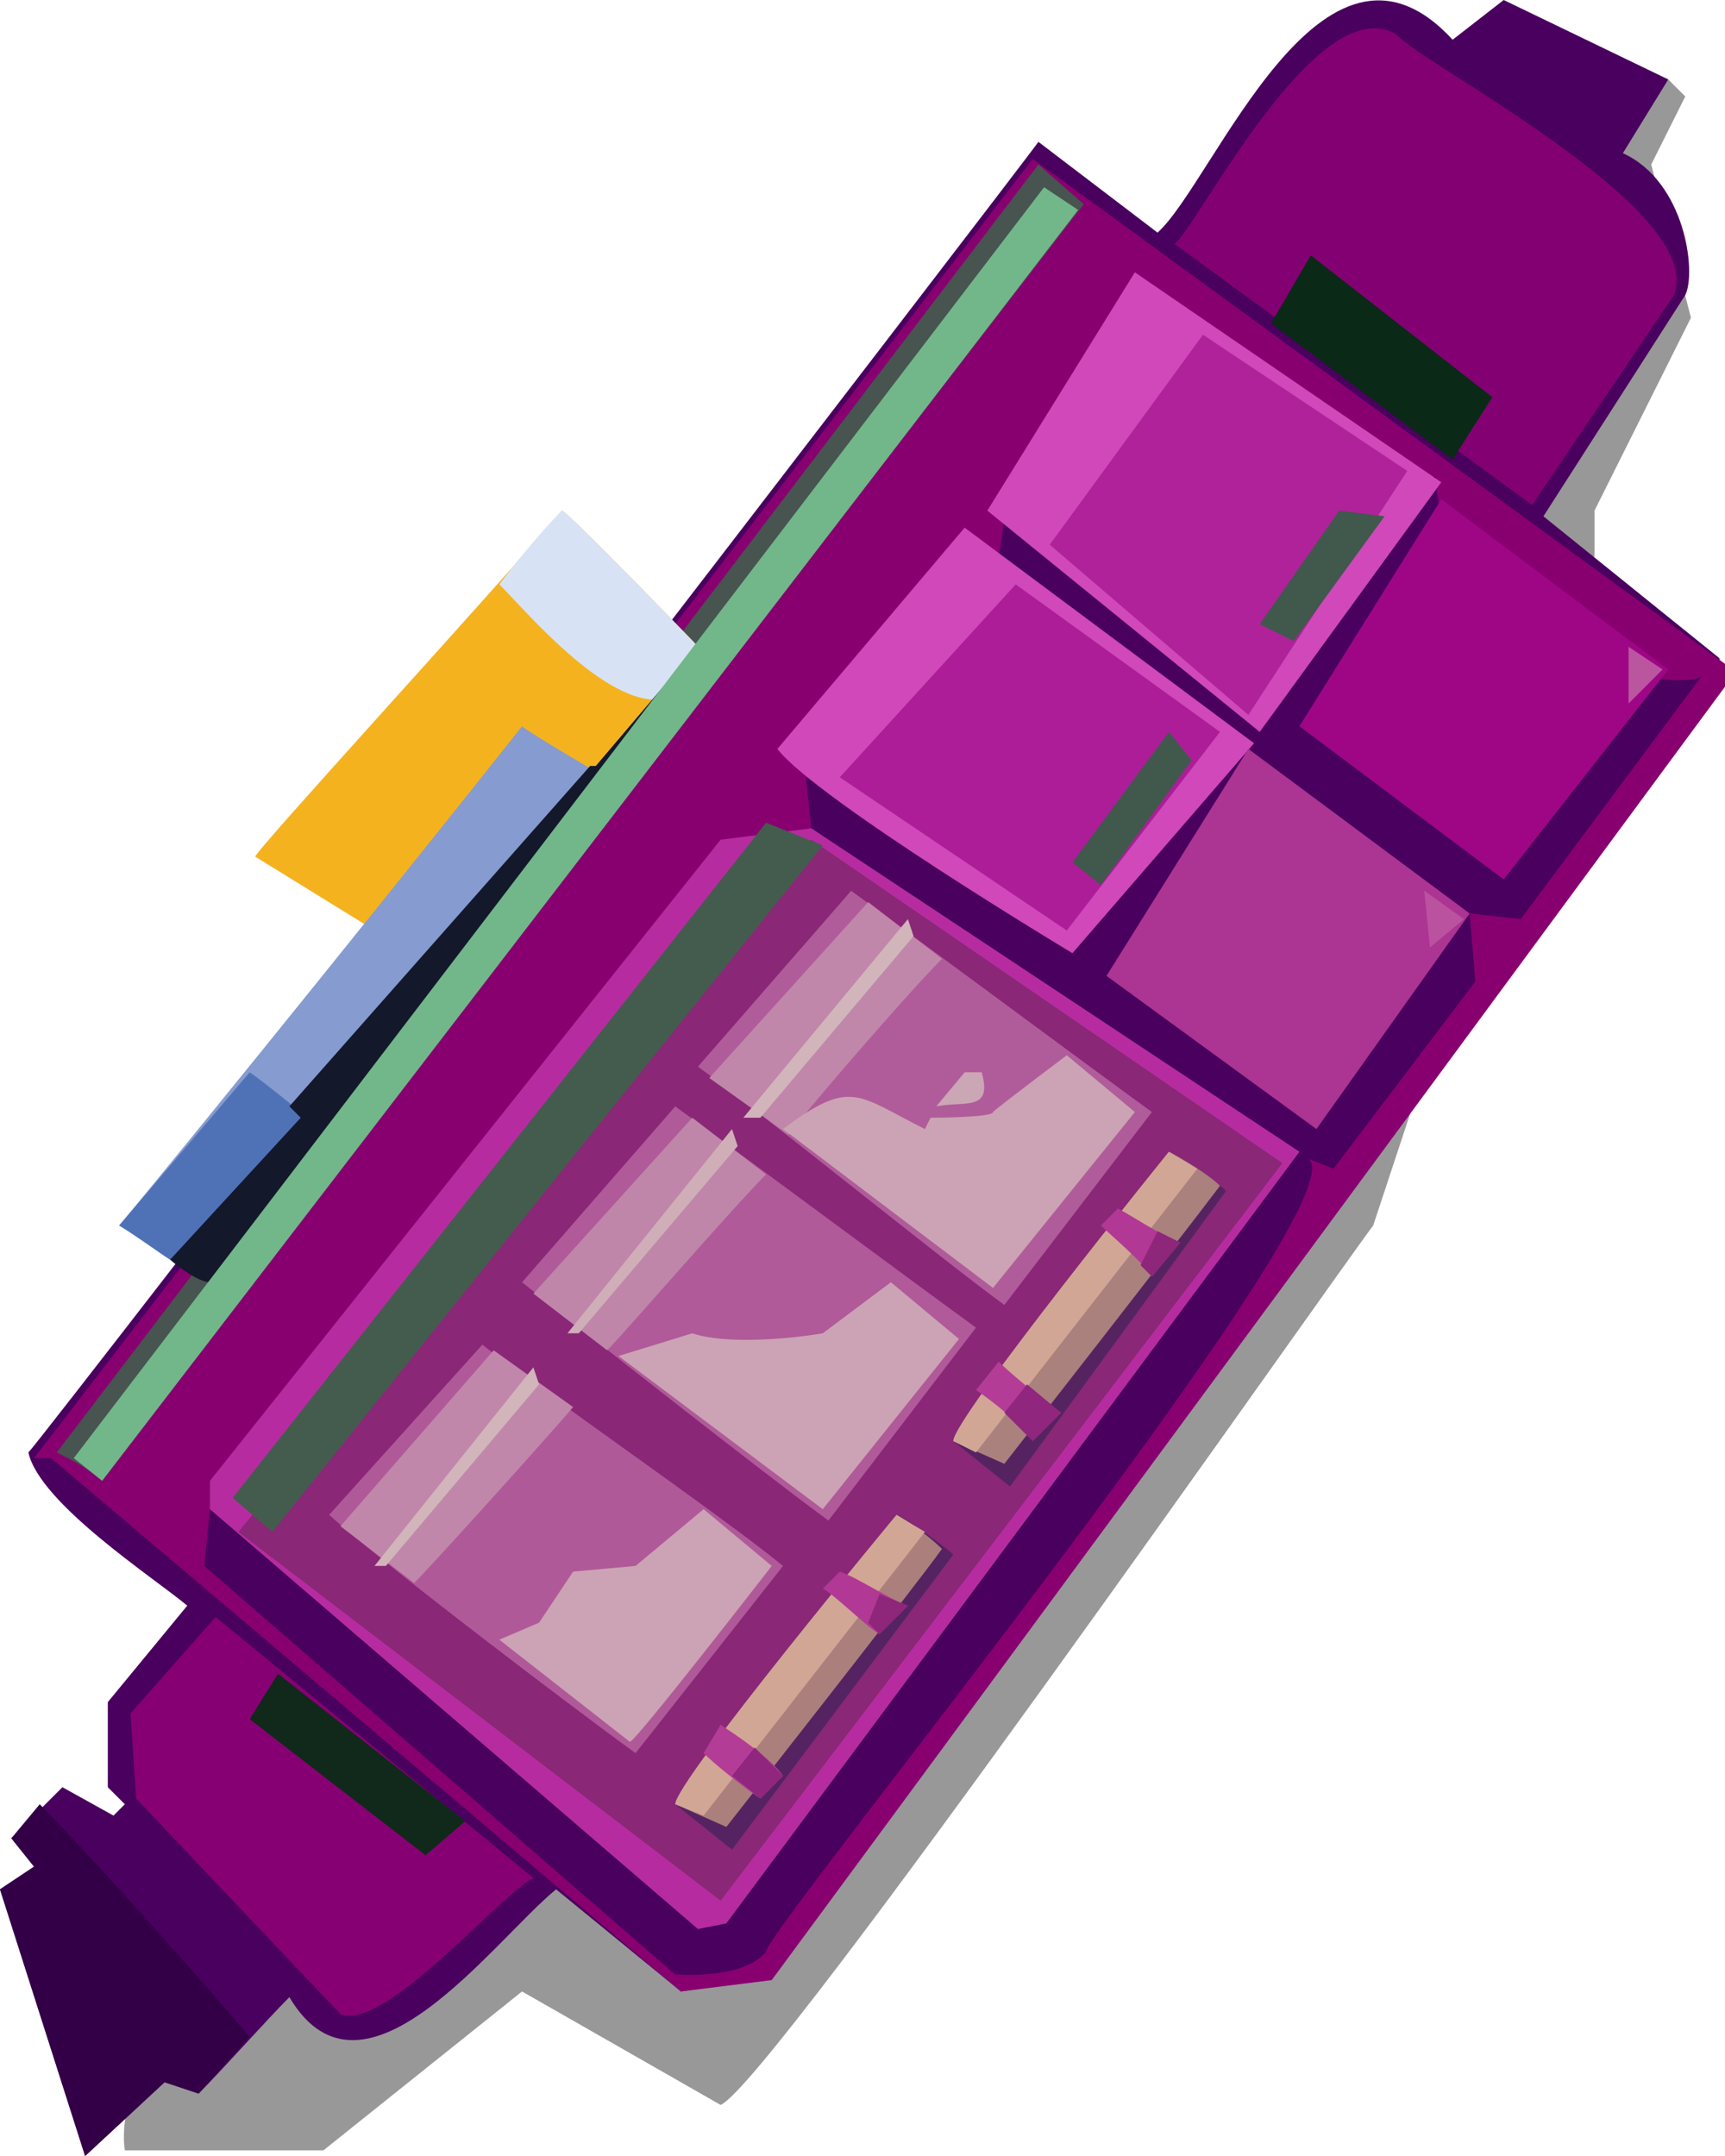 <?xml version="1.0" encoding="UTF-8" standalone="no"?>
<svg
   width="304"
   height="380"
   viewBox="0 0 304 380"
   version="1.1"
   id="svg113"
   sodipodi:docname="cb-layer-0532.svg"
   xmlns:inkscape="http://www.inkscape.org/namespaces/inkscape"
   xmlns:sodipodi="http://sodipodi.sourceforge.net/DTD/sodipodi-0.dtd"
   xmlns="http://www.w3.org/2000/svg"
   xmlns:svg="http://www.w3.org/2000/svg">
  <sodipodi:namedview
     id="namedview115"
     pagecolor="#ffffff"
     bordercolor="#666666"
     borderopacity="1.0"
     inkscape:pageshadow="2"
     inkscape:pageopacity="0.0"
     inkscape:pagecheckerboard="0" />
  <defs
     id="defs2" />
  <g
     id="id-53745">
    <path
       d="m 22,379 h 35 l 35,-28 35,20 c 9,-4 106,-143 115,-155 0,0 39,-118 39,-118 0,0 0,-8 0,-8 l 17,-34 -7,-27 6,-12 -3,-3 C 294,14 14,327 22,379 Z"
       fill="#000000"
       fill-opacity="0.403"
       id="id-53746" />
    <path
       d="m 297,52 -25,39 31,25 1,5 -168,227 -16,3 -22,-18 c -11,9 -34,41 -47,19 -4,4 -12,13 -16,17 l -6,-2 -14,13 -15,-47 6,-4 -4,-5 c 2,-2 7,-7 9,-9 l 9,5 2,-2 -3,-3 V 300 L 33,283 C 27,278 7,265 5,256 8,253 181,28 183,25 l 21,16 c 10,-9 29,-59 52,-34 l 9,-7 29,14 -8,13 c 11,5 13,21 11,25 z"
       fill="#4a005e"
       id="path5" />
    <path
       d="m 207,43 63,46 25,-37 C 301,37 250,11 246,6 232,-2 211,40 207,43 Z"
       fill="#830073"
       id="path7" />
    <polygon
       points="263,70 256,81 224,57 231,45 "
       fill="#0b2917"
       id="polygon9" />
    <path
       d="M 182,28 6,257 v 0 h 3 l 111,94 16,-2 168,-228 v -4 z m 86,134 -9,-1 1,12 -25,33 -5,-2 c 14,3 -95,136 -95,140 -4,5 -16,4 -16,4 l -83,-72 1,-10 106,-120 -1,-9 c 31,4 35,-46 35,-46 l 76,-7 c 2,35 46,38 47,35 z"
       fill="#880070"
       id="id-53750"
       fill-rule="nonzero" />
    <path
       d="m 137,132 33,-39 51,38 -32,37 c 0,0 -45,-27 -52,-36 z"
       fill="#d048ba"
       id="path12" />
    <polygon
       points="254,85 200,48 174,90 222,129 "
       fill="#d048ba"
       id="polygon14" />
    <polygon
       points="215,129 188,164 148,137 179,103 "
       fill="#ad1d98"
       id="polygon16" />
    <polygon
       points="210,134 194,156 189,152 206,129 "
       fill="#41584d"
       id="polygon18" />
    <polygon
       points="248,83 220,126 185,96 212,59 "
       fill="#af229a"
       id="polygon20" />
    <polygon
       points="244,91 228,113 222,110 236,90 "
       fill="#41584d"
       id="polygon22" />
    <polygon
       points="259,161 232,199 195,172 220,132 "
       fill="#ac3493"
       id="polygon24" />
    <polygon
       points="294,118 265,155 229,128 254,88 "
       fill="#9e0686"
       id="polygon26" />
    <polygon
       points="258,162 251,157 252,167 "
       fill="#bb529f"
       id="polygon28" />
    <polygon
       points="293,118 287,114 287,124 "
       fill="#bb55a0"
       id="polygon30" />
    <polygon
       points="37,261 37,266 123,340 128,339 229,203 143,146 127,148 "
       fill="#b62ca0"
       id="polygon32" />
    <polygon
       points="226,205 143,148 42,270 127,335 "
       fill="#8a2777"
       id="polygon34" />
    <polygon
       points="135,145 145,149 48,270 41,264 "
       fill="#445c4d"
       id="polygon36" />
    <path
       d="m 138,276 -26,33 C 101,301 68,276 58,267 l 27,-30 c 10,8 42,30 53,39 z"
       fill="#b05999"
       id="path38" />
    <path
       d="m 101,248 c -6,7 -25,28 -28,31 L 60,269 87,238 Z"
       fill="#c187aa"
       id="path40" />
    <polygon
       points="95,244 94,241 66,276 68,276 "
       fill="#d1b5ba"
       id="polygon42" />
    <path
       d="m 172,234 -26,34 c -11,-8 -44,-34 -54,-42 l 27,-31 c 11,8 42,31 53,39 z"
       fill="#b05a99"
       id="path44" />
    <path
       d="m 135,207 c -6,6 -25,28 -28,31 l -13,-10 28,-31 z"
       fill="#bf86a9"
       id="path46" />
    <polygon
       points="130,202 129,199 100,235 102,235 "
       fill="#cfaeb8"
       id="polygon48" />
    <path
       d="m 203,196 -26,34 c -11,-8 -43,-34 -54,-42 l 27,-31 c 11,8 42,31 53,39 z"
       fill="#b05c9a"
       id="path50" />
    <path
       d="m 166,169 c -6,6 -25,28 -27,31 l -14,-10 28,-31 z"
       fill="#c087aa"
       id="path52" />
    <polygon
       points="161,165 160,162 131,197 134,197 "
       fill="#d1b5ba"
       id="polygon54" />
    <path
       d="m 88,289 7,-3 6,-9 11,-1 12,-10 12,10 c 0,0 -24,31 -25,31 0,0 -23,-18 -23,-18 z"
       fill="#cca3b4"
       id="path56" />
    <path
       d="m 109,239 13,-4 c 6,2 17,1 23,0 l 12,-9 12,10 -24,30 z"
       fill="#cca3b4"
       id="path58" />
    <path
       d="m 138,199 c 12,-9 13,-6 25,0 l 1,-2 c 0,0 11,0 11,-1 1,-1 13,-10 13,-10 l 12,10 -25,31 z"
       fill="#cca3b4"
       id="path60" />
    <path
       d="m 165,195 c 5,-1 10,1 8,-6 h -3 z"
       fill="#cba6b5"
       id="path62" />
    <path
       d="m 168,274 -39,52 -10,-8 c 0,-4 39,-51 39,-51 1,0 9,6 10,7 z"
       fill="#552362"
       id="path64" />
    <path
       d="m 166,273 c -5,7 -38,49 -38,49 l -9,-4 c 0,-4 39,-51 39,-51 2,1 6,4 8,6 z"
       fill="#ab807c"
       id="path66" />
    <path
       d="m 163,270 -39,50 -5,-2 c 0,-4 39,-51 39,-51 z"
       fill="#d2a695"
       id="path68" />
    <path
       d="m 138,313 -4,4 c -3,-2 -8,-6 -10,-8 l 3,-5 c 3,2 9,6 11,9 z"
       fill="#b33d96"
       id="path70" />
    <polygon
       points="129,313 133,308 138,313 134,317 "
       fill="#90267d"
       id="polygon72" />
    <path
       d="m 160,283 -5,5 c -2,-1 -8,-7 -10,-8 l 3,-3 c 3,1 9,5 12,6 z"
       fill="#b13895"
       id="path74" />
    <path
       d="m 216,210 -38,52 -10,-8 c 0,-4 38,-51 38,-51 1,1 10,6 10,7 z"
       fill="#562361"
       id="path76" />
    <path
       d="m 215,209 c -6,8 -38,49 -38,49 l -9,-4 c 0,-4 38,-51 38,-51 2,1 7,4 9,6 z"
       fill="#aa817d"
       id="path78" />
    <path
       d="m 211,206 -39,50 -4,-2 c 0,-4 38,-51 38,-51 z"
       fill="#d2a695"
       id="path80" />
    <path
       d="m 187,249 -5,5 c -2,-3 -7,-7 -10,-9 l 4,-5 c 2,2 8,7 11,9 z"
       fill="#b33d96"
       id="path82" />
    <path
       d="m 208,219 -5,6 c -1,-2 -8,-8 -9,-9 l 3,-3 c 2,1 8,5 11,6 z"
       fill="#b13895"
       id="path84" />
    <polygon
       points="177,249 181,244 187,249 182,254 "
       fill="#90267d"
       id="polygon86" />
    <polygon
       points="153,286 155,281 160,283 155,288 "
       fill="#8e2679"
       id="polygon88" />
    <polygon
       points="201,223 204,217 208,219 203,225 "
       fill="#8e2679"
       id="polygon90" />
    <path
       d="m 38,285 56,46 c -6,3 -26,27 -34,24 L 24,317 23,302 Z"
       fill="#870073"
       id="path92" />
    <polygon
       points="75,327 44,303 49,295 82,321 "
       fill="#11291a"
       id="polygon94" />
    <path
       d="m 191,36 c -1,1 -172,223 -173,225 -2,-2 -6,-4 -8,-5 L 183,29 Z"
       fill="#485450"
       id="path96" />
    <path
       d="m 125,116 c -3,3 -43,51 -46,56 L 45,151 c -1,0 44,-49 54,-61 1,0 26,26 26,26 z"
       fill="#f5b21f"
       id="path98" />
    <path
       d="m 125,116 -7,7 c -10,3 -25,-15 -30,-20 6,-8 11,-13 11,-13 1,0 26,26 26,26 z"
       fill="#d7e3f4"
       id="path100" />
    <path
       d="m 105,136 c -14,18 -55,72 -68,90 -5,-2 -11,-7 -16,-10 15,-18 56,-69 71,-88 1,1 13,8 13,8 z"
       fill="#869bcf"
       id="path102" />
    <path
       d="m 57,199 -20,27 c -5,-2 -11,-7 -16,-10 l 23,-27 c 3,2 10,8 13,10 z"
       fill="#4f72b7"
       id="path104" />
    <path
       d="m 122,115 c -22,28 -63,82 -85,111 -2,0 -6,-3 -7,-4 l 23,-25 -2,-2 53,-60 h 1 z"
       fill="#13182b"
       id="path106" />
    <polygon
       points="13,257 184,33 190,37 18,261 "
       fill="#71b78a"
       id="polygon108" />
    <path
       d="m 44,359 -9,10 -6,-2 -14,13 -15,-47 6,-4 -4,-5 5,-6 c 7,7 26,28 37,41 z"
       fill="#330048"
       id="path110" />
  </g>
</svg>
